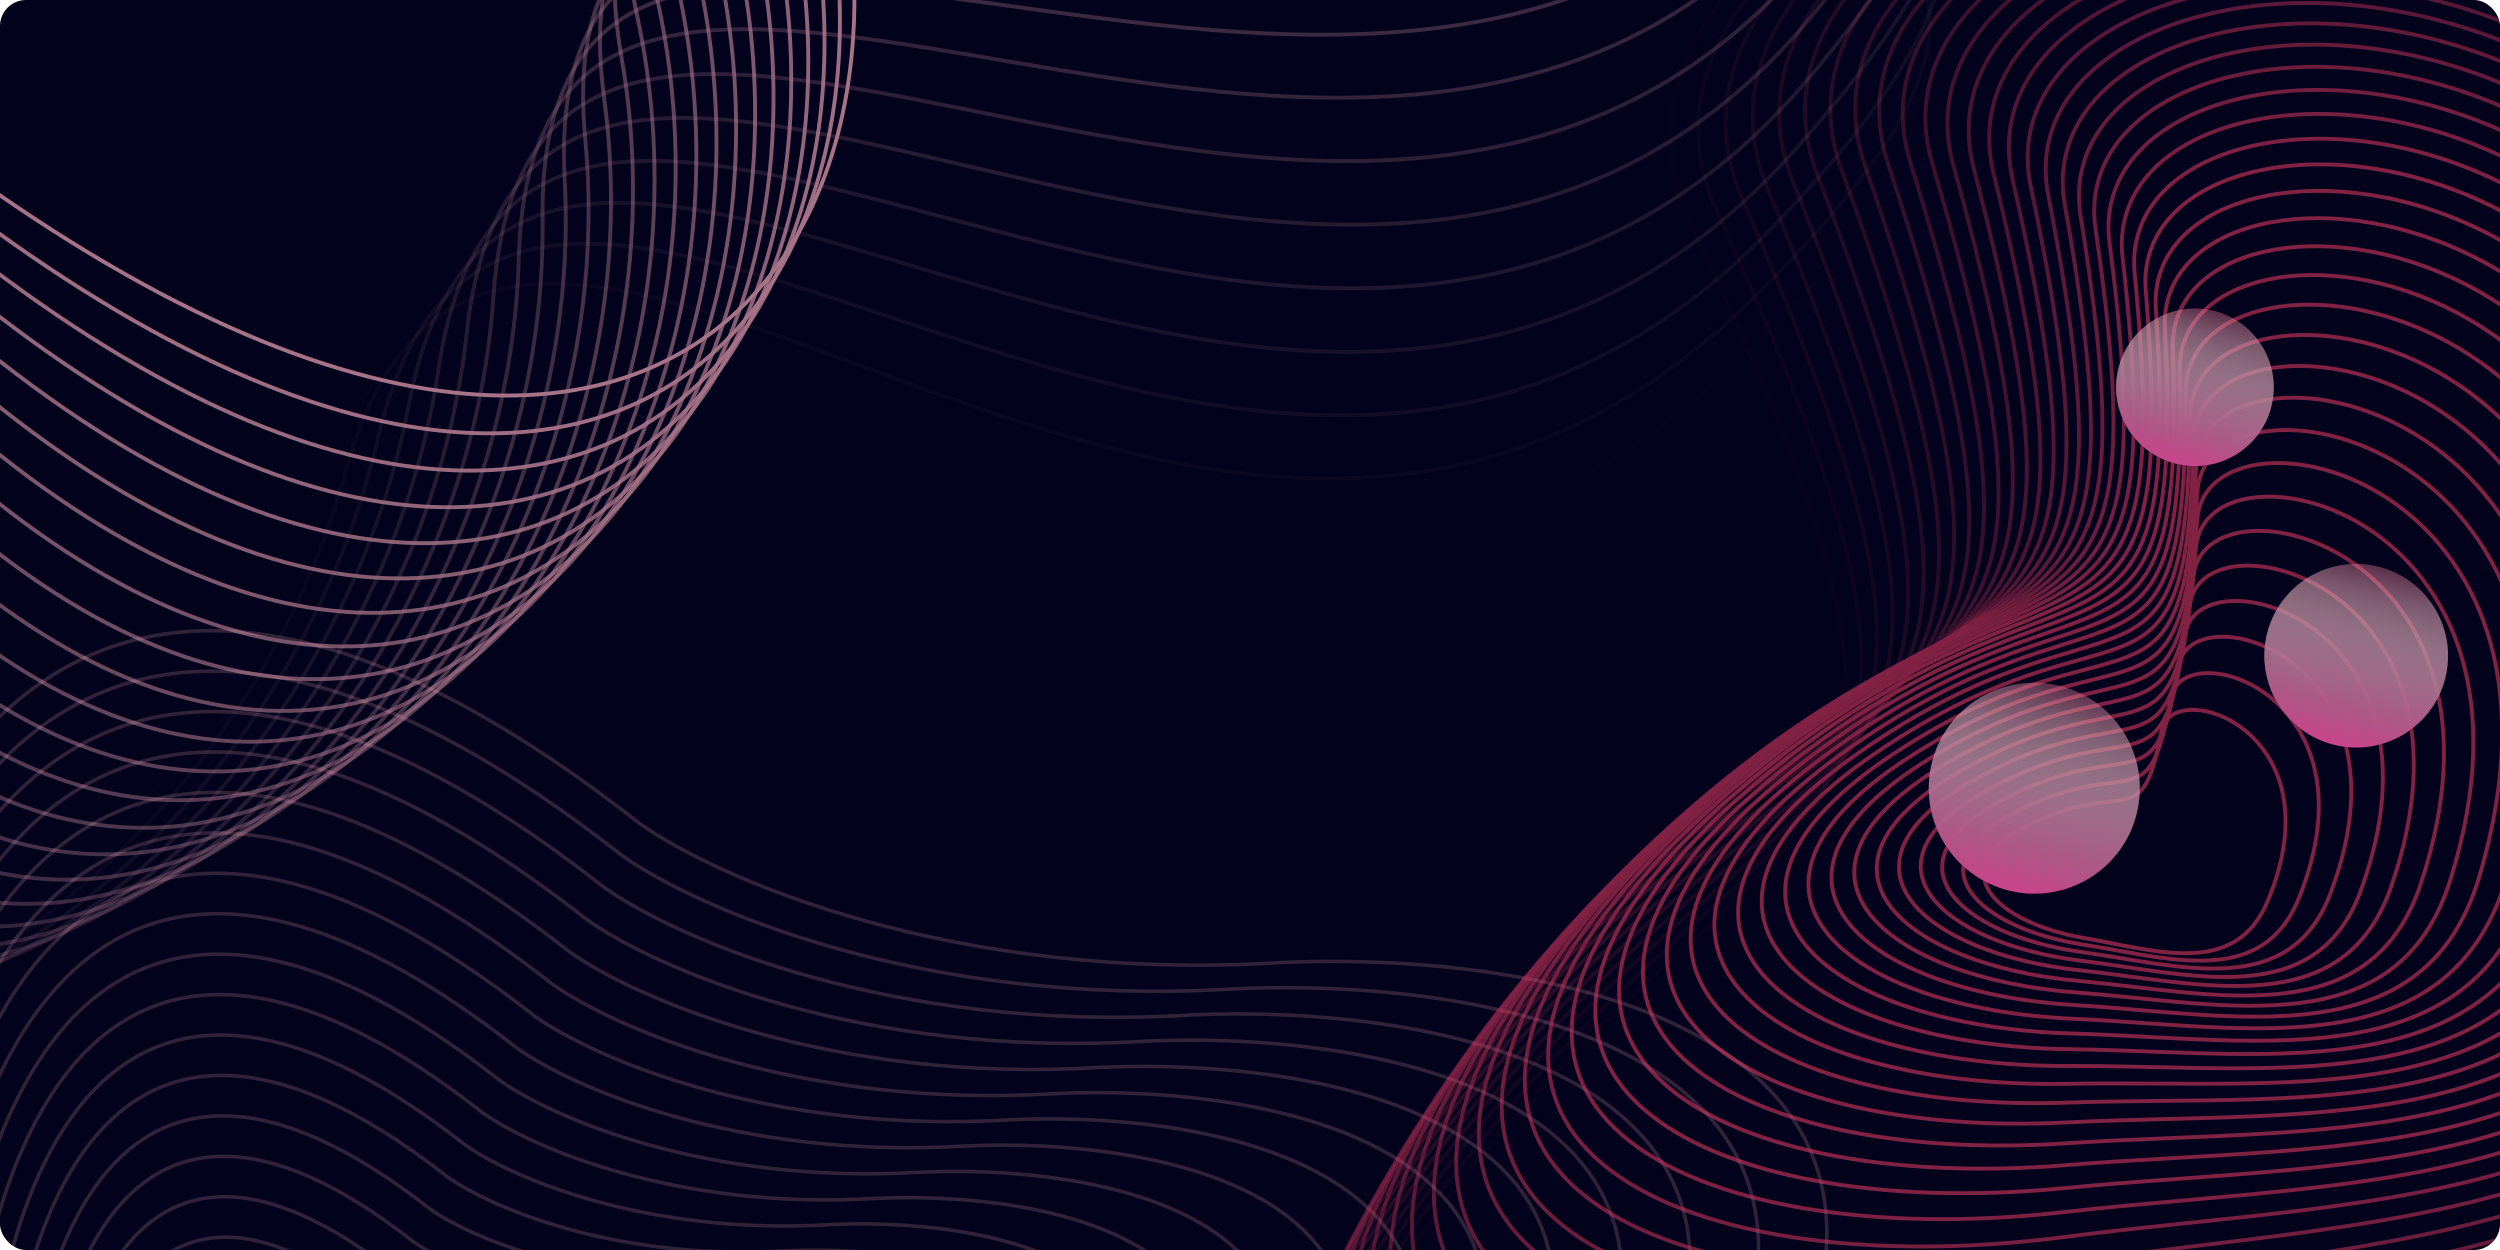 <svg width="1920" height="960" viewBox="0 0 1920 960" fill="none" xmlns="http://www.w3.org/2000/svg">
<g clip-path="url(#clip0_241_22365)">
<rect width="1920" height="960" rx="20" fill="#02021C"/>
<g opacity="0.2">
<path d="M1229.31 1268.31C1635.61 818.73 1234.93 728.269 983.804 739.235C732.219 754.907 550.522 674.521 491.122 632.369C-554.329 -187.786 -121.117 2712.62 265.254 1745.38C651.625 778.132 721.42 1830.28 1229.31 1268.31Z" stroke="#ECA2B4" stroke-width="2.74"/>
<path d="M508.728 1227.11C636.18 1086.08 510.498 1057.7 431.726 1061.15C352.811 1066.06 295.818 1040.85 277.186 1027.63C-50.735 770.36 85.124 1680.19 206.328 1376.77C327.531 1073.35 349.413 1403.4 508.728 1227.11Z" stroke="#ECA2B4" stroke-width="2.74"/>
<path d="M553.765 1229.68C698.645 1069.37 555.776 1037.11 466.231 1041.03C376.524 1046.62 311.738 1017.95 290.558 1002.92C-82.209 710.475 72.235 1744.72 210.011 1399.81C347.787 1054.9 372.664 1430.08 553.765 1229.68Z" stroke="#ECA2B4" stroke-width="2.74"/>
<path d="M598.8 1232.26C761.109 1052.66 601.053 1016.52 500.736 1020.91C400.237 1027.17 327.656 995.058 303.928 978.22C-113.685 650.592 59.344 1809.25 213.693 1422.85C368.042 1036.45 395.914 1456.76 598.8 1232.26Z" stroke="#ECA2B4" stroke-width="2.74"/>
<path d="M643.837 1234.83C823.575 1035.95 646.331 995.933 535.241 1000.79C423.95 1007.72 343.576 972.162 317.3 953.515C-145.158 590.707 46.455 1873.77 217.377 1445.88C388.299 1018 419.165 1483.44 643.837 1234.83Z" stroke="#ECA2B4" stroke-width="2.74"/>
<path d="M688.874 1237.41C886.04 1019.24 691.609 975.343 569.747 980.667C447.664 988.274 359.496 949.266 330.672 928.811C-176.632 530.822 33.566 1938.3 221.061 1468.92C408.556 999.544 442.417 1510.12 688.874 1237.41Z" stroke="#ECA2B4" stroke-width="2.74"/>
<path d="M733.908 1239.98C948.503 1002.53 736.884 954.755 604.25 960.549C471.375 968.828 375.413 926.372 344.041 904.109C-208.109 470.939 20.674 2002.83 224.742 1491.96C428.81 981.095 465.665 1536.8 733.908 1239.98Z" stroke="#ECA2B4" stroke-width="2.74"/>
<path d="M778.946 1242.56C1010.97 985.821 782.162 934.165 638.756 940.429C495.09 949.38 391.333 903.476 357.413 879.405C-239.582 411.055 7.785 2067.35 228.426 1515C449.067 962.643 488.917 1563.48 778.946 1242.56Z" stroke="#ECA2B4" stroke-width="2.74"/>
<path d="M823.982 1245.13C1073.43 969.111 827.44 913.574 673.261 920.309C518.803 929.932 407.252 880.579 370.784 854.7C-271.056 351.17 -5.105 2131.88 232.109 1538.04C469.323 944.191 512.168 1590.16 823.982 1245.13Z" stroke="#ECA2B4" stroke-width="2.74"/>
<path d="M869.017 1247.71C1135.9 952.403 872.716 892.986 707.765 900.19C542.515 910.485 423.17 857.685 384.154 829.998C-302.532 291.286 -17.996 2196.41 235.791 1561.07C489.578 925.741 535.417 1616.84 869.017 1247.71Z" stroke="#ECA2B4" stroke-width="2.74"/>
<path d="M914.054 1250.28C1198.36 935.693 917.994 872.396 742.271 880.07C566.229 891.038 439.09 834.789 397.526 805.293C-334.006 231.402 -30.885 2260.93 239.475 1584.11C509.835 907.289 558.668 1643.52 914.054 1250.28Z" stroke="#ECA2B4" stroke-width="2.74"/>
<path d="M959.091 1252.86C1260.83 918.983 963.272 851.805 776.777 859.95C589.943 871.589 455.01 811.893 410.898 780.589C-365.48 171.517 -43.775 2325.46 243.159 1607.15C530.092 888.837 581.92 1670.2 959.091 1252.86Z" stroke="#ECA2B4" stroke-width="2.74"/>
<path d="M1004.13 1255.43C1323.29 902.275 1008.55 831.217 811.281 839.832C613.655 852.143 470.928 788.998 424.268 755.887C-396.955 111.634 -56.665 2389.99 246.841 1630.19C550.347 870.387 605.169 1696.88 1004.13 1255.43Z" stroke="#ECA2B4" stroke-width="2.74"/>
<path d="M1049.16 1258.01C1385.76 885.566 1053.83 810.627 845.786 819.712C637.368 832.696 486.847 766.102 437.639 731.183C-428.429 51.749 -69.555 2454.51 250.524 1653.22C570.603 851.935 628.42 1723.56 1049.16 1258.01Z" stroke="#ECA2B4" stroke-width="2.74"/>
<path d="M1094.2 1260.58C1448.22 868.857 1099.1 790.037 880.291 799.592C661.082 813.248 502.767 743.207 451.011 706.479C-459.903 -8.135 -82.445 2519.04 254.207 1676.26C590.859 833.484 651.671 1750.23 1094.2 1260.58Z" stroke="#ECA2B4" stroke-width="2.74"/>
<path d="M1139.24 1263.15C1510.69 852.147 1144.38 769.446 914.796 779.472C684.795 793.8 518.686 720.31 464.382 681.774C-491.378 -68.02 -95.335 2583.57 257.89 1699.3C611.116 815.032 674.922 1776.91 1139.24 1263.15Z" stroke="#ECA2B4" stroke-width="2.74"/>
<path d="M1184.27 1265.73C1573.15 835.439 1189.66 748.858 949.301 759.354C708.508 774.354 534.605 697.416 477.753 657.072C-522.853 -127.902 -108.225 2648.1 261.573 1722.34C631.371 796.582 698.172 1803.59 1184.27 1265.73Z" stroke="#ECA2B4" stroke-width="2.74"/>
</g>
<g opacity="0.6">
<path opacity="0.051" d="M1675.06 1518.01C2083.72 1315.25 2599.8 1160.79 2477.22 643.439C2206.09 -500.858 1143.36 -154.315 1298.09 171.076C1585.65 775.828 1303.2 536.487 981.664 1121.51C660.126 1706.54 1164.23 1771.45 1675.06 1518.01Z" stroke="#D6375D" stroke-width="3"/>
<path opacity="0.092" d="M1666.09 1484.31C2068.84 1292.33 2575.91 1149.23 2464.01 641.425C2216.5 -481.776 1171.91 -159.268 1318.2 161.32C1590.09 757.147 1317.57 518.738 994.121 1085.89C670.672 1653.04 1162.64 1724.28 1666.09 1484.31Z" stroke="#D6375D" stroke-width="3"/>
<path opacity="0.134" d="M1657.69 1451.21C2054.31 1269.78 2552.12 1137.72 2450.57 639.655C2225.95 -461.995 1199.99 -162.864 1338.04 152.738C1594.61 739.299 1331.92 502.076 1007.04 1051.43C682.162 1600.79 1161.92 1678 1657.69 1451.21Z" stroke="#D6375D" stroke-width="3"/>
<path opacity="0.175" d="M1649.86 1418.73C2040.11 1247.59 2528.45 1126.25 2436.91 638.127C2234.44 -441.536 1227.58 -165.112 1357.58 145.327C1599.2 722.29 1346.22 486.501 1020.39 1018.17C694.565 1549.84 1162.05 1632.65 1649.86 1418.73Z" stroke="#D6375D" stroke-width="3"/>
<path opacity="0.216" d="M1642.57 1386.87C2026.23 1225.79 2504.9 1114.83 2423.03 636.833C2241.96 -420.425 1254.64 -166.031 1376.8 139.07C1603.82 706.114 1360.46 472.005 1034.15 986.09C707.849 1500.18 1163.01 1588.23 1642.57 1386.87Z" stroke="#D6375D" stroke-width="3"/>
<path opacity="0.258" d="M1635.82 1355.65C2012.66 1204.36 2481.45 1103.45 2408.91 635.768C2248.48 -398.685 1281.16 -165.634 1395.66 133.961C1608.47 690.772 1374.6 458.586 1048.29 955.21C721.981 1451.83 1164.77 1544.75 1635.82 1355.65Z" stroke="#D6375D" stroke-width="3"/>
<path opacity="0.299" d="M1629.58 1325.07C1999.4 1183.33 2458.11 1092.13 2394.56 634.926C2254 -376.34 1307.09 -163.938 1414.15 129.988C1613.13 676.262 1388.63 446.239 1062.78 925.531C736.932 1404.82 1167.31 1502.24 1629.58 1325.07Z" stroke="#D6375D" stroke-width="3"/>
<path opacity="0.34" d="M1623.84 1295.15C1986.43 1162.69 2434.88 1080.85 2379.97 634.299C2258.51 -353.417 1332.42 -160.961 1432.24 127.137C1617.77 662.58 1402.51 434.956 1077.59 897.057C752.666 1359.16 1170.6 1460.72 1623.84 1295.15Z" stroke="#D6375D" stroke-width="3"/>
<path opacity="0.381" d="M1618.58 1265.89C1973.75 1142.45 2411.75 1069.64 2365.13 633.884C2262 -329.938 1357.11 -156.717 1449.91 125.4C1622.38 649.727 1416.23 424.735 1092.69 869.797C769.152 1314.86 1174.62 1420.18 1618.58 1265.89Z" stroke="#D6375D" stroke-width="3"/>
<path opacity="0.422" d="M1613.79 1237.31C1961.34 1122.63 2388.73 1058.48 2350.03 633.674C2264.45 -305.928 1381.14 -151.226 1467.12 124.762C1626.94 637.698 1429.75 415.567 1108.05 843.751C786.355 1271.93 1179.35 1380.66 1613.79 1237.31Z" stroke="#D6375D" stroke-width="3"/>
<path opacity="0.464" d="M1609.45 1209.41C1949.2 1103.21 2365.81 1047.37 2334.69 633.661C2265.86 -281.414 1404.47 -144.507 1483.86 125.21C1631.42 626.489 1443.07 407.444 1123.66 818.922C804.244 1230.4 1184.77 1342.16 1609.45 1209.41Z" stroke="#D6375D" stroke-width="3"/>
<path opacity="0.505" d="M1605.54 1182.2C1937.3 1084.21 2342.99 1036.33 2319.09 633.838C2266.21 -256.421 1427.09 -136.578 1500.11 126.729C1635.81 616.097 1456.14 400.36 1139.46 795.312C822.783 1190.26 1190.83 1304.69 1605.54 1182.2Z" stroke="#D6375D" stroke-width="3"/>
<path opacity="0.546" d="M1602.05 1155.69C1925.66 1065.63 2320.27 1025.36 2303.22 634.203C2265.5 -230.97 1448.96 -127.456 1515.83 129.31C1640.1 606.522 1468.96 394.31 1155.45 772.928C841.941 1151.55 1197.53 1268.28 1602.05 1155.69Z" stroke="#D6375D" stroke-width="3"/>
<path opacity="0.588" d="M1598.95 1129.9C1914.24 1047.48 2297.65 1014.45 2287.09 634.748C2263.73 -205.091 1470.07 -117.162 1531.01 132.937C1644.26 597.756 1481.49 389.282 1171.59 751.767C861.683 1114.25 1204.84 1232.93 1598.95 1129.9Z" stroke="#D6375D" stroke-width="3"/>
<path opacity="0.629" d="M1596.24 1104.82C1903.05 1029.76 2275.13 1003.6 2270.69 635.463C2260.87 -178.809 1490.38 -105.718 1545.62 137.592C1648.27 589.793 1493.71 385.268 1187.84 731.83C881.974 1078.39 1212.72 1198.64 1596.24 1104.82Z" stroke="#D6375D" stroke-width="3"/>
<path opacity="0.67" d="M1593.89 1080.46C1892.08 1012.48 2252.7 992.832 2254.02 636.346C2256.93 -152.148 1509.87 -93.142 1559.63 143.263C1652.12 582.632 1505.6 382.261 1204.19 713.119C902.78 1043.98 1221.16 1165.45 1593.89 1080.46Z" stroke="#D6375D" stroke-width="3"/>
<path opacity="0.711" d="M1591.89 1056.84C1881.3 995.633 2230.36 982.132 2237.07 637.388C2251.91 -125.135 1528.52 -79.458 1573.04 149.933C1655.79 576.265 1517.15 380.248 1220.61 695.633C924.067 1011.02 1230.12 1133.35 1591.89 1056.84Z" stroke="#D6375D" stroke-width="3"/>
<path opacity="0.752" d="M1590.21 1033.95C1870.72 979.232 2208.11 971.505 2219.84 638.582C2245.78 -97.797 1546.29 -64.688 1585.81 157.584C1659.26 570.685 1528.31 379.22 1237.06 679.369C945.8 979.519 1239.58 1102.35 1590.21 1033.95Z" stroke="#D6375D" stroke-width="3"/>
<path opacity="0.794" d="M1588.85 1011.81C1860.32 963.28 2185.96 960.956 2202.33 639.922C2238.55 -70.157 1563.18 -48.851 1597.93 166.202C1662.51 565.889 1539.08 379.168 1253.51 664.329C967.944 949.49 1249.52 1072.47 1588.85 1011.81Z" stroke="#D6375D" stroke-width="3"/>
<path opacity="0.835" d="M1587.78 990.415C1850.09 947.778 2163.88 950.485 2184.54 641.402C2230.22 -42.245 1579.15 -31.972 1609.37 175.77C1665.53 561.868 1549.43 380.078 1269.95 650.508C990.464 920.938 1259.91 1043.71 1587.78 990.415Z" stroke="#D6375D" stroke-width="3"/>
<path opacity="0.876" d="M1586.99 969.772C1840.01 932.726 2141.9 940.09 2166.45 643.01C2220.77 -14.088 1594.18 -14.078 1620.11 186.265C1668.29 558.612 1559.34 381.937 1286.33 637.901C1013.32 893.864 1270.71 1016.08 1586.99 969.772Z" stroke="#D6375D" stroke-width="3"/>
<path opacity="0.917" d="M1586.45 949.894C1830.09 918.135 2119.99 929.78 2148.08 644.746C2210.21 14.293 1608.26 4.814 1630.13 197.677C1670.78 556.122 1568.79 384.74 1302.64 626.511C1036.49 868.281 1281.91 989.592 1586.45 949.894Z" stroke="#D6375D" stroke-width="3"/>
<path opacity="0.959" d="M1586.15 930.779C1820.3 904.002 2098.17 919.554 2129.42 646.601C2198.53 42.87 1621.35 24.678 1639.41 209.985C1672.98 554.386 1577.76 388.471 1318.84 616.33C1059.93 844.19 1293.47 964.25 1586.15 930.779Z" stroke="#D6375D" stroke-width="3"/>
<path d="M1586.08 912.433C1810.64 890.331 2076.42 909.413 2110.46 648.567C2185.73 71.614 1633.44 45.489 1647.94 223.169C1674.88 553.395 1586.22 393.116 1334.91 607.355C1083.6 821.595 1305.37 940.061 1586.08 912.433Z" stroke="#D6375D" stroke-width="3"/>
<path d="M1586.2 894.859C1801.1 877.123 2054.76 899.358 2091.2 650.636C2171.81 100.499 1644.51 67.219 1655.69 237.208C1676.46 553.14 1594.16 398.661 1350.82 599.579C1107.48 800.497 1317.58 917.029 1586.2 894.859Z" stroke="#D6375D" stroke-width="3"/>
<path d="M1586.52 878.062C1791.66 864.381 2033.16 889.392 2071.65 652.803C2156.76 129.502 1654.54 89.848 1662.64 252.087C1677.7 553.616 1601.56 405.095 1366.54 592.998C1131.52 780.901 1330.08 895.163 1586.52 878.062Z" stroke="#D6375D" stroke-width="3"/>
<path d="M1586.99 862.045C1782.32 852.107 2011.64 879.517 2051.79 655.06C2140.59 158.593 1663.51 113.346 1668.78 267.783C1678.58 554.811 1608.39 412.402 1382.04 587.605C1155.69 762.808 1342.83 874.466 1586.99 862.045Z" stroke="#D6375D" stroke-width="3"/>
<path d="M1587.62 846.808C1773.06 840.301 1990.19 869.733 2031.63 657.398C2123.29 187.745 1671.39 137.688 1674.09 284.276C1679.09 556.716 1614.63 420.568 1397.29 583.392C1179.95 746.217 1355.81 854.941 1587.62 846.808Z" stroke="#D6375D" stroke-width="3"/>
<path d="M1588.37 832.357C1763.87 828.966 1968.8 860.043 2011.17 659.813C2104.87 216.934 1678.18 162.849 1678.54 301.546C1679.22 559.322 1620.28 429.579 1412.27 580.355C1204.27 731.13 1368.99 836.594 1588.37 832.357Z" stroke="#D6375D" stroke-width="3"/>
<path d="M1589.23 818.689C1754.74 818.1 1947.49 850.445 1990.4 662.293C2085.32 246.131 1683.85 188.798 1682.13 319.57C1678.94 562.617 1625.3 439.416 1426.96 578.48C1228.61 717.544 1382.34 819.425 1589.23 818.689Z" stroke="#D6375D" stroke-width="3"/>
<path d="M1590.18 805.811C1745.65 807.708 1926.23 840.944 1969.33 664.836C2064.65 275.311 1688.39 215.512 1684.84 338.33C1678.24 566.592 1629.68 450.068 1441.31 577.764C1252.95 705.46 1395.84 803.44 1590.18 805.811Z" stroke="#D6375D" stroke-width="3"/>
<path d="M1591.21 793.722C1736.61 797.789 1905.04 831.542 1947.94 667.434C2042.85 304.45 1691.77 242.963 1686.64 357.803C1677.1 571.239 1633.4 461.518 1455.32 578.197C1277.23 694.876 1409.45 788.64 1591.21 793.722Z" stroke="#D6375D" stroke-width="3"/>
<path d="M1592.29 782.424C1727.6 788.343 1883.9 822.239 1926.26 670.078C2019.94 333.52 1694 271.123 1687.53 377.968C1675.52 576.544 1636.44 473.749 1468.94 579.769C1301.44 685.789 1423.15 775.026 1592.29 782.424Z" stroke="#D6375D" stroke-width="3"/>
<path d="M1593.41 771.916C1718.6 779.37 1862.82 813.036 1904.26 672.761C1995.91 362.493 1695.04 299.962 1687.49 398.801C1673.47 582.496 1638.79 486.743 1482.16 582.468C1325.52 678.194 1436.92 762.598 1593.41 771.916Z" stroke="#D6375D" stroke-width="3"/>
<path d="M1594.54 762.196C1709.6 770.869 1841.79 803.934 1881.95 675.475C1970.77 391.343 1694.88 329.452 1686.51 420.278C1670.95 589.083 1640.43 500.483 1494.94 586.285C1349.46 672.086 1450.71 751.356 1594.54 762.196Z" stroke="#D6375D" stroke-width="3"/>
<path d="M1595.67 753.268C1700.6 762.842 1820.82 794.934 1859.33 678.214C1944.52 420.047 1693.52 359.566 1684.57 442.38C1667.93 596.294 1641.34 514.954 1507.27 591.208C1373.2 667.463 1464.51 741.301 1595.67 753.268Z" stroke="#D6375D" stroke-width="3"/>
<path d="M1596.78 745.129C1691.58 755.287 1799.89 786.039 1836.4 680.971C1917.16 448.576 1690.93 390.273 1681.65 465.082C1664.4 604.117 1641.5 530.136 1519.11 597.226C1396.73 664.316 1478.28 732.431 1596.78 745.129Z" stroke="#D6375D" stroke-width="3"/>
<path d="M1597.86 737.776C1682.53 748.201 1779.01 777.247 1813.16 683.736C1888.7 476.904 1687.11 421.543 1677.74 488.358C1660.34 612.537 1640.9 546.009 1530.45 604.324C1420 662.64 1492.01 724.744 1597.86 737.776Z" stroke="#D6375D" stroke-width="3"/>
<path d="M1598.87 731.208C1673.45 741.584 1758.17 768.559 1789.61 686.502C1859.15 505.006 1682.03 453.346 1672.84 512.186C1655.75 621.542 1639.53 562.556 1541.25 612.491C1442.97 662.425 1505.65 718.237 1598.87 731.208Z" stroke="#D6375D" stroke-width="3"/>
<path d="M1599.81 725.426C1664.31 735.439 1737.38 759.98 1765.75 689.266C1828.51 532.858 1675.7 485.656 1666.92 536.545C1650.62 631.123 1637.36 579.761 1551.49 621.715C1465.62 663.668 1519.18 712.91 1599.81 725.426Z" stroke="#D6375D" stroke-width="3"/>
<path d="M1600.65 720.426C1655.11 729.76 1716.62 751.507 1741.58 692.017C1796.79 560.432 1668.09 518.44 1659.99 561.406C1644.92 641.261 1634.39 597.602 1561.15 631.979C1487.91 666.357 1532.59 708.758 1600.65 720.426Z" stroke="#D6375D" stroke-width="3"/>
</g>
<ellipse cx="1562.32" cy="605.319" rx="81" ry="81" transform="rotate(-165.874 1562.32 605.319)" fill="#E2738E" fill-opacity="0.4"/>
<ellipse cx="1562.32" cy="605.319" rx="81" ry="81" transform="rotate(-165.874 1562.32 605.319)" fill="url(#paint0_linear_241_22365)" style="mix-blend-mode:soft-light"/>
<ellipse cx="1562.32" cy="605.319" rx="81" ry="81" transform="rotate(-165.874 1562.32 605.319)" fill="url(#paint1_linear_241_22365)" style="mix-blend-mode:soft-light"/>
<circle cx="1809.57" cy="503.574" r="70.5" transform="rotate(-165.874 1809.57 503.574)" fill="#E2738E" fill-opacity="0.4"/>
<circle cx="1809.57" cy="503.574" r="70.5" transform="rotate(-165.874 1809.57 503.574)" fill="url(#paint2_linear_241_22365)" style="mix-blend-mode:soft-light"/>
<circle cx="1809.57" cy="503.574" r="70.5" transform="rotate(-165.874 1809.57 503.574)" fill="url(#paint3_linear_241_22365)" style="mix-blend-mode:soft-light"/>
<circle cx="1685.71" cy="297.436" r="60.5" transform="rotate(-165.874 1685.71 297.436)" fill="#E2738E" fill-opacity="0.4"/>
<circle cx="1685.71" cy="297.436" r="60.5" transform="rotate(-165.874 1685.71 297.436)" fill="url(#paint4_linear_241_22365)" style="mix-blend-mode:soft-light"/>
<circle cx="1685.71" cy="297.436" r="60.5" transform="rotate(-165.874 1685.71 297.436)" fill="url(#paint5_linear_241_22365)" style="mix-blend-mode:soft-light"/>
<g opacity="0.7">
<path d="M-28.923 -764.373C-547.901 -536.543 -247.959 -75.48 -33.115 126.573C613.299 597.511 812.2 22.574 533.457 -354.657C254.715 -731.887 1220.8 -561.449 1173.28 -1117.86C1118.17 -1763.04 619.8 -1049.16 -28.923 -764.373Z" stroke="#ECA2B4" stroke-width="3"/>
<path opacity="0.959" d="M-9.34 -747.49C-537.174 -535.5 -255.976 -65.643 -49.398 142.787C577.664 632.994 799.589 64.425 536.203 -321.009C272.817 -706.443 1231.46 -506.88 1206.36 -1064.39C1177.25 -1710.84 650.453 -1012.48 -9.34 -747.49Z" stroke="#ECA2B4" stroke-width="3"/>
<path opacity="0.917" d="M9.55 -730.024C-526.497 -534.133 -264.385 -56.055 -66.324 158.498C540.621 667.378 785.301 105.869 537.592 -287.298C289.883 -680.466 1239.9 -452.022 1237.26 -1009.95C1234.2 -1656.89 679.609 -974.889 9.55 -730.024Z" stroke="#ECA2B4" stroke-width="3"/>
<path opacity="0.876" d="M27.726 -711.998C-515.881 -532.444 -273.175 -46.727 -83.872 173.687C502.217 700.62 769.353 146.856 537.623 -253.567C305.893 -653.989 1246.14 -396.942 1265.96 -954.611C1288.95 -1601.25 707.234 -936.441 27.726 -711.998Z" stroke="#ECA2B4" stroke-width="3"/>
<path opacity="0.835" d="M45.165 -693.433C-505.339 -530.435 -282.335 -37.671 -102.021 188.336C462.497 732.68 751.764 187.335 536.295 -219.854C320.827 -627.044 1250.15 -341.706 1292.41 -898.436C1341.42 -1543.99 733.295 -897.182 45.165 -693.433Z" stroke="#ECA2B4" stroke-width="3"/>
<path opacity="0.794" d="M61.846 -674.352C-494.885 -528.108 -291.855 -28.898 -120.748 202.427C421.512 763.518 732.557 227.257 533.612 -186.203C334.667 -599.663 1251.94 -286.383 1316.59 -841.496C1391.55 -1485.17 757.759 -857.157 61.846 -674.352Z" stroke="#ECA2B4" stroke-width="3"/>
<path opacity="0.752" d="M77.748 -654.778C-484.531 -525.466 -301.721 -20.417 -140.032 215.943C379.31 793.098 711.754 266.574 529.575 -152.653C347.397 -571.88 1251.5 -231.04 1338.45 -783.858C1439.28 -1424.87 780.597 -816.417 77.748 -654.778Z" stroke="#ECA2B4" stroke-width="3"/>
<path opacity="0.711" d="M92.853 -634.734C-474.289 -522.513 -311.923 -12.241 -159.848 228.867C335.942 821.383 689.381 305.238 524.19 -119.245C359 -543.729 1248.83 -175.744 1357.99 -725.594C1484.56 -1363.17 801.781 -775.011 92.853 -634.734Z" stroke="#ECA2B4" stroke-width="3"/>
<path opacity="0.67" d="M107.142 -614.246C-464.173 -519.251 -322.448 -4.378 -180.172 241.184C291.463 848.339 665.465 343.201 517.464 -86.021C369.463 -515.244 1243.94 -120.561 1375.16 -666.775C1527.33 -1300.13 821.285 -732.989 107.142 -614.246Z" stroke="#ECA2B4" stroke-width="3"/>
<path opacity="0.629" d="M120.598 -593.338C-454.192 -515.686 -333.282 3.162 -200.978 252.879C245.926 873.933 640.036 380.418 509.405 -53.021C378.774 -486.46 1236.82 -65.561 1389.96 -607.471C1567.53 -1235.84 839.087 -690.403 120.598 -593.338Z" stroke="#ECA2B4" stroke-width="3"/>
<path opacity="0.588" d="M133.202 -572.035C-444.364 -511.82 -344.415 10.369 -222.245 263.937C199.385 898.133 613.123 416.843 500.02 -20.284C386.918 -457.411 1227.5 -10.809 1402.36 -547.757C1605.12 -1170.37 855.161 -647.304 133.202 -572.035Z" stroke="#ECA2B4" stroke-width="3"/>
<path opacity="0.546" d="M144.941 -550.364C-434.698 -507.66 -355.832 17.235 -243.944 274.345C151.898 920.911 584.759 452.431 489.323 12.148C393.888 -428.134 1215.98 43.627 1412.35 -487.703C1640.05 -1103.8 869.49 -603.745 144.941 -550.364Z" stroke="#ECA2B4" stroke-width="3"/>
<path opacity="0.505" d="M155.802 -528.351C-425.203 -503.21 -367.517 23.752 -266.048 284.09C103.523 942.238 554.981 487.139 477.329 44.237C399.676 -398.664 1202.28 97.681 1419.92 -427.384C1672.28 -1036.22 882.058 -559.779 155.802 -528.351Z" stroke="#ECA2B4" stroke-width="3"/>
<path opacity="0.464" d="M165.772 -506.023C-415.891 -498.475 -379.454 29.911 -288.528 293.16C54.322 962.088 523.826 520.925 464.052 75.944C404.277 -369.037 1186.4 151.288 1425.05 -366.872C1701.77 -967.7 892.851 -515.459 165.772 -506.023Z" stroke="#ECA2B4" stroke-width="3"/>
<path opacity="0.422" d="M174.832 -483.407C-406.781 -493.461 -391.637 35.705 -311.364 301.545C4.348 980.438 491.326 553.748 449.501 107.23C407.677 -339.289 1168.38 204.382 1427.74 -306.243C1728.48 -898.333 901.848 -470.84 174.832 -483.407Z" stroke="#ECA2B4" stroke-width="3"/>
<path opacity="0.381" d="M182.981 -460.531C-397.872 -488.175 -404.042 41.127 -334.519 309.233C-46.331 997.265 457.529 585.568 433.705 138.056C409.882 -309.455 1148.24 256.899 1428 -245.568C1752.39 -828.199 909.048 -425.976 182.981 -460.531Z" stroke="#ECA2B4" stroke-width="3"/>
<path opacity="0.34" d="M190.2 -437.422C-389.187 -482.623 -416.661 46.17 -357.975 316.217C-97.66 1012.55 422.466 616.346 416.673 168.386C410.881 -279.574 1125.98 308.774 1425.8 -184.923C1773.45 -757.385 914.433 -380.921 190.2 -437.422Z" stroke="#ECA2B4" stroke-width="3"/>
<path opacity="0.299" d="M196.486 -414.109C-380.729 -476.811 -429.474 50.829 -381.695 322.486C-149.572 1026.27 386.188 646.044 398.433 198.182C410.677 -249.68 1101.66 359.944 1421.17 -124.381C1791.66 -685.976 918.004 -335.731 196.486 -414.109Z" stroke="#ECA2B4" stroke-width="3"/>
<path opacity="0.258" d="M201.83 -390.62C-372.509 -470.747 -442.466 55.097 -405.653 328.034C-202.004 1038.41 348.737 674.627 379.004 227.408C409.271 -219.811 1075.29 410.347 1414.1 -64.016C1806.97 -614.06 919.753 -290.461 201.83 -390.62Z" stroke="#ECA2B4" stroke-width="3"/>
<path opacity="0.216" d="M206.226 -366.983C-364.537 -464.437 -455.621 58.969 -429.818 332.854C-254.892 1048.96 310.159 702.059 358.412 256.029C406.664 -190.002 1046.91 459.922 1404.61 -3.902C1819.39 -541.725 919.679 -245.165 206.226 -366.983Z" stroke="#ECA2B4" stroke-width="3"/>
<path opacity="0.175" d="M209.665 -343.228C-356.827 -457.891 -468.927 62.441 -454.165 336.94C-308.174 1057.9 270.497 728.308 336.677 284.009C402.857 -160.291 1016.55 508.608 1392.71 55.888C1828.88 -469.059 917.78 -199.899 209.665 -343.228Z" stroke="#ECA2B4" stroke-width="3"/>
<path opacity="0.134" d="M212.147 -319.383C-349.384 -451.115 -482.363 65.508 -478.661 340.287C-361.783 1065.23 229.805 753.34 313.831 311.314C397.857 -130.713 984.245 556.345 1378.4 115.282C1835.44 -396.149 914.061 -154.718 212.147 -319.383Z" stroke="#ECA2B4" stroke-width="3"/>
<path opacity="0.092" d="M213.668 -295.478C-342.217 -444.118 -495.914 68.168 -503.276 342.89C-415.654 1070.92 188.129 777.126 289.899 337.911C391.669 -101.304 950.041 603.076 1361.71 174.207C1839.06 -323.085 908.525 -109.677 213.668 -295.478Z" stroke="#ECA2B4" stroke-width="3"/>
<path opacity="0.051" d="M214.225 -271.541C-335.337 -436.909 -509.564 70.415 -527.981 344.748C-469.722 1074.99 145.521 799.637 264.911 363.769C384.301 -72.1 913.975 648.744 1342.66 232.591C1839.74 -249.956 901.179 -64.831 214.225 -271.541Z" stroke="#ECA2B4" stroke-width="3"/>
<path opacity="0.01" d="M213.819 -247.602C-328.752 -429.496 -523.296 72.248 -552.746 345.856C-523.92 1077.41 102.033 820.845 238.897 388.854C375.761 -43.137 876.094 693.293 1321.27 290.362C1837.47 -176.852 892.032 -20.235 213.819 -247.602Z" stroke="#ECA2B4" stroke-width="3"/>
</g>
</g>
<defs>
<linearGradient id="paint0_linear_241_22365" x1="1562.32" y1="524.319" x2="1562.32" y2="686.319" gradientUnits="userSpaceOnUse">
<stop/>
<stop offset="1" stop-color="#D9D9D9" stop-opacity="0"/>
</linearGradient>
<linearGradient id="paint1_linear_241_22365" x1="1562.32" y1="524.319" x2="1562.32" y2="686.319" gradientUnits="userSpaceOnUse">
<stop stop-color="#CB448D"/>
<stop offset="1" stop-color="#D9D9D9" stop-opacity="0"/>
</linearGradient>
<linearGradient id="paint2_linear_241_22365" x1="1809.57" y1="433.074" x2="1809.57" y2="574.074" gradientUnits="userSpaceOnUse">
<stop/>
<stop offset="1" stop-color="#D9D9D9" stop-opacity="0"/>
</linearGradient>
<linearGradient id="paint3_linear_241_22365" x1="1809.57" y1="433.074" x2="1809.57" y2="574.074" gradientUnits="userSpaceOnUse">
<stop stop-color="#CB448D"/>
<stop offset="1" stop-color="#D9D9D9" stop-opacity="0"/>
</linearGradient>
<linearGradient id="paint4_linear_241_22365" x1="1685.71" y1="236.936" x2="1685.71" y2="357.936" gradientUnits="userSpaceOnUse">
<stop/>
<stop offset="1" stop-color="#D9D9D9" stop-opacity="0"/>
</linearGradient>
<linearGradient id="paint5_linear_241_22365" x1="1685.71" y1="236.936" x2="1685.71" y2="357.936" gradientUnits="userSpaceOnUse">
<stop stop-color="#CB448D"/>
<stop offset="1" stop-color="#D9D9D9" stop-opacity="0"/>
</linearGradient>
<clipPath id="clip0_241_22365">
<rect width="1920" height="960" rx="20" fill="white"/>
</clipPath>
</defs>
</svg>
